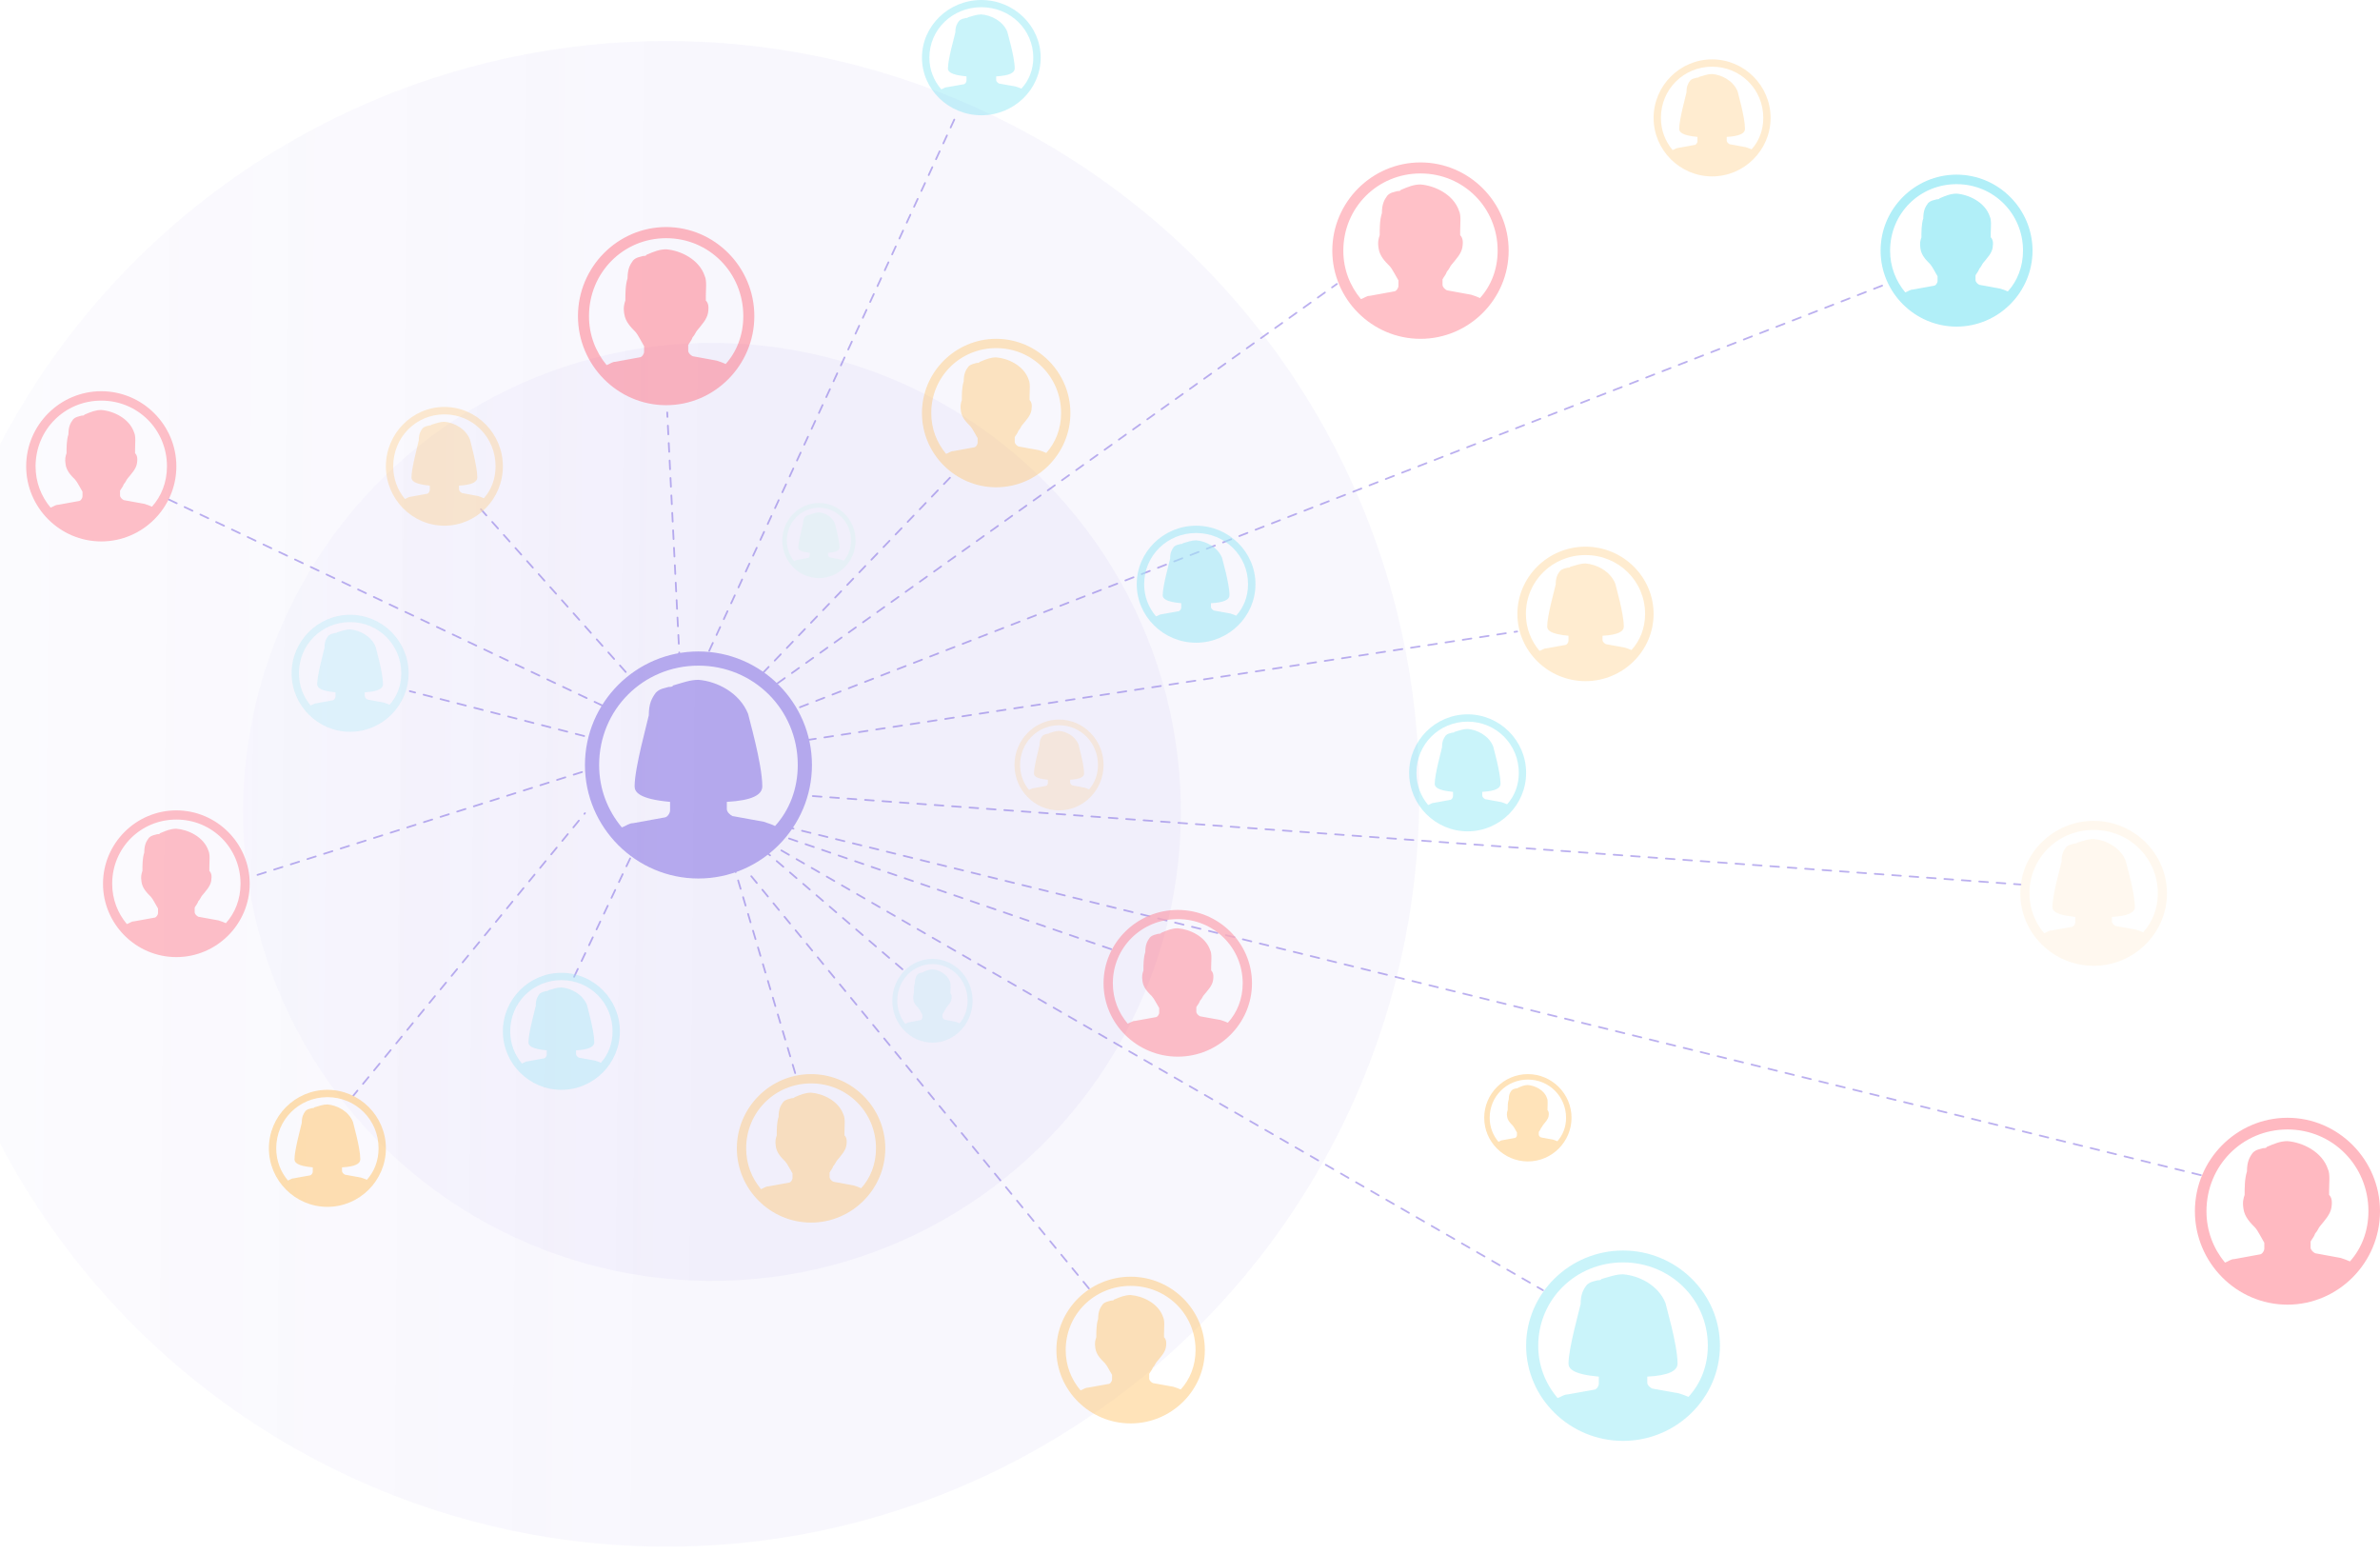 <svg width="1363" height="890" viewBox="0 0 1363 890" fill="none" xmlns="http://www.w3.org/2000/svg">
<circle r="431.012" transform="matrix(0.009 -1 -1 -0.009 381.772 454.53)" fill="url(#paint0_linear)" fill-opacity="0.05"/>
<circle r="268.518" transform="matrix(0.009 -1 -1 -0.009 407.751 464.886)" fill="url(#paint1_linear)" fill-opacity="0.05"/>
<g opacity="0.5">
<line x1="0.5" y1="-0.5" x2="838.368" y2="-0.5" transform="matrix(0.971 0.239 0.239 -0.971 449.234 472.674)" stroke="#7761DF" stroke-linecap="round" stroke-linejoin="round" stroke-dasharray="5 5"/>
<line x1="0.5" y1="-0.5" x2="504.132" y2="-0.5" transform="matrix(0.866 0.5 0.5 -0.866 447.316 486.24)" stroke="#7761DF" stroke-linecap="round" stroke-linejoin="round" stroke-dasharray="5 5"/>
<line x1="0.5" y1="-0.5" x2="704.212" y2="-0.5" transform="matrix(0.997 0.073 0.073 -0.997 455.051 454.53)" stroke="#7761DF" stroke-linecap="round" stroke-linejoin="round" stroke-dasharray="5 5"/>
<line x1="0.5" y1="-0.5" x2="159.889" y2="-0.5" transform="matrix(0.692 -0.722 -0.722 -0.692 436.047 385.466)" stroke="#7761DF" stroke-linecap="round" stroke-linejoin="round" stroke-dasharray="5 5"/>
<line x1="0.5" y1="-0.5" x2="393.921" y2="-0.5" transform="matrix(0.814 -0.581 -0.581 -0.814 444.676 391.045)" stroke="#7761DF" stroke-linecap="round" stroke-linejoin="round" stroke-dasharray="5 5"/>
<line x1="0.5" y1="-0.5" x2="667.839" y2="-0.5" transform="matrix(0.932 -0.363 -0.363 -0.932 457.453 404.659)" stroke="#7761DF" stroke-linecap="round" stroke-linejoin="round" stroke-dasharray="5 5"/>
<line x1="0.5" y1="-0.5" x2="412.042" y2="-0.5" transform="matrix(0.988 -0.151 -0.151 -0.988 461.68 423.306)" stroke="#7761DF" stroke-linecap="round" stroke-linejoin="round" stroke-dasharray="5 5"/>
<line x1="0.5" y1="-0.5" x2="143.06" y2="-0.5" transform="matrix(-0.05 -0.999 -0.999 0.05 388.762 379.098)" stroke="#7761DF" stroke-linecap="round" stroke-linejoin="round" stroke-dasharray="5 5"/>
<line x1="0.5" y1="-0.5" x2="336.956" y2="-0.5" transform="matrix(0.419 -0.908 -0.908 -0.419 405.484 372.896)" stroke="#7761DF" stroke-linecap="round" stroke-linejoin="round" stroke-dasharray="5 5"/>
<line x1="0.5" y1="-0.5" x2="125.254" y2="-0.5" transform="matrix(-0.665 -0.747 -0.747 0.665 358.32 385.466)" stroke="#7761DF" stroke-linecap="round" stroke-linejoin="round" stroke-dasharray="5 5"/>
<line x1="0.5" y1="-0.5" x2="275.951" y2="-0.5" transform="matrix(-0.903 -0.429 -0.429 0.903 345.258 404.659)" stroke="#7761DF" stroke-linecap="round" stroke-linejoin="round" stroke-dasharray="5 5"/>
<line x1="0.5" y1="-0.5" x2="200.169" y2="-0.5" transform="matrix(-0.953 0.302 0.302 0.953 333.926 442.368)" stroke="#7761DF" stroke-linecap="round" stroke-linejoin="round" stroke-dasharray="5 5"/>
<line x1="0.5" y1="-0.5" x2="103.657" y2="-0.5" transform="matrix(-0.968 -0.249 -0.249 0.968 334.906 422.031)" stroke="#7761DF" stroke-linecap="round" stroke-linejoin="round" stroke-dasharray="5 5"/>
<line x1="0.5" y1="-0.5" x2="131.665" y2="-0.5" transform="matrix(-0.284 -0.959 -0.959 0.284 455.051 615.025)" stroke="#7761DF" stroke-linecap="round" stroke-linejoin="round" stroke-dasharray="5 5"/>
<line x1="0.5" y1="-0.5" x2="102.873" y2="-0.5" transform="matrix(-0.758 -0.652 -0.652 0.758 516.875 555.668)" stroke="#7761DF" stroke-linecap="round" stroke-linejoin="round" stroke-dasharray="5 5"/>
<line x1="0.5" y1="-0.5" x2="310.303" y2="-0.5" transform="matrix(-0.634 -0.774 -0.774 0.634 623.559 738.471)" stroke="#7761DF" stroke-linecap="round" stroke-linejoin="round" stroke-dasharray="5 5"/>
<line x1="0.5" y1="-0.5" x2="80.565" y2="-0.5" transform="matrix(0.428 -0.904 -0.904 -0.428 328.121 559.517)" stroke="#7761DF" stroke-linecap="round" stroke-linejoin="round" stroke-dasharray="5 5"/>
<line x1="0.5" y1="-0.5" x2="211" y2="-0.5" transform="matrix(0.634 -0.773 -0.773 -0.634 200.844 628.388)" stroke="#7761DF" stroke-linecap="round" stroke-linejoin="round" stroke-dasharray="5 5"/>
<line x1="0.5" y1="-0.5" x2="199.713" y2="-0.5" transform="matrix(-0.946 -0.325 -0.325 0.946 636.652 544.098)" stroke="#7761DF" stroke-linecap="round" stroke-linejoin="round" stroke-dasharray="5 5"/>
<path opacity="0.8" d="M100.996 464C124.096 464 142.996 482.9 142.996 506C142.996 529.1 124.096 548 100.996 548C77.896 548 58.996 529.1 58.996 506C58.996 482.9 77.896 464 100.996 464ZM100.996 469.25C80.521 469.25 64.246 485.525 64.246 506C64.246 514.925 67.396 522.8 72.646 529.1C74.221 528.575 75.271 527.525 76.846 527.525L88.396 525.425C89.446 525.425 90.496 523.85 90.496 522.8V520.175C89.971 519.125 88.921 517.55 88.396 516.5C87.871 515.45 86.821 513.875 86.296 513.35C84.196 511.25 81.571 508.625 81.046 504.95C80.521 501.8 81.046 500.225 81.571 498.65C81.571 495.5 81.571 491.3 82.621 488.15C82.621 483.95 83.671 481.85 85.246 479.75C86.821 478.175 88.396 478.175 89.971 477.65C90.496 477.65 91.546 477.65 91.546 477.125C95.221 475.55 97.846 474.5 100.996 474.5C107.821 475.025 116.746 479.225 119.371 487.1C120.421 489.2 119.896 493.4 119.896 496.55V498.65C120.946 499.7 121.471 501.275 120.946 504.425C120.421 507.575 117.796 510.2 115.696 512.825C115.171 513.35 114.646 514.925 113.596 515.975C113.071 517.55 112.021 518.6 111.496 519.65V522.275C111.496 523.325 112.546 524.375 113.596 524.9L125.146 527C126.721 527.525 128.296 528.05 129.346 528.575C134.596 522.8 137.746 514.925 137.746 506C137.746 485.525 121.471 469.25 100.996 469.25Z" fill="#FF6376"/>
<path opacity="0.8" d="M464.496 615C487.871 615 506.996 634.125 506.996 657.5C506.996 680.875 487.871 700 464.496 700C441.121 700 421.996 680.875 421.996 657.5C421.996 634.125 441.121 615 464.496 615ZM464.496 620.312C443.777 620.312 427.309 636.781 427.309 657.5C427.309 666.531 430.496 674.5 435.809 680.875C437.402 680.344 438.465 679.281 440.059 679.281L451.746 677.156C452.809 677.156 453.871 675.562 453.871 674.5V671.844C453.34 670.781 452.277 669.187 451.746 668.125C451.215 667.062 450.152 665.469 449.621 664.937C447.496 662.812 444.84 660.156 444.309 656.438C443.777 653.25 444.309 651.656 444.84 650.062C444.84 646.875 444.84 642.625 445.902 639.438C445.902 635.188 446.965 633.062 448.559 630.937C450.152 629.344 451.746 629.344 453.34 628.812C453.871 628.812 454.934 628.812 454.934 628.281C458.652 626.687 461.309 625.625 464.496 625.625C471.402 626.156 480.434 630.406 483.09 638.375C484.152 640.5 483.621 644.75 483.621 647.938V650.062C484.684 651.125 485.215 652.719 484.684 655.906C484.152 659.094 481.496 661.75 479.371 664.406C478.84 664.938 478.309 666.531 477.246 667.594C476.715 669.187 475.652 670.25 475.121 671.313V673.969C475.121 675.031 476.184 676.094 477.246 676.625L488.934 678.75C490.527 679.281 492.121 679.812 493.184 680.344C498.496 674.5 501.684 666.531 501.684 657.5C501.684 636.781 485.215 620.312 464.496 620.312Z" fill="#FFC163"/>
<path opacity="0.8" d="M674.496 521C697.871 521 716.996 539.9 716.996 563C716.996 586.1 697.871 605 674.496 605C651.121 605 631.996 586.1 631.996 563C631.996 539.9 651.121 521 674.496 521ZM674.496 526.25C653.777 526.25 637.309 542.525 637.309 563C637.309 571.925 640.496 579.8 645.809 586.1C647.402 585.575 648.465 584.525 650.059 584.525L661.746 582.425C662.809 582.425 663.871 580.85 663.871 579.8V577.175C663.34 576.125 662.277 574.55 661.746 573.5C661.215 572.45 660.152 570.875 659.621 570.35C657.496 568.25 654.84 565.625 654.309 561.95C653.777 558.8 654.309 557.225 654.84 555.65C654.84 552.5 654.84 548.3 655.902 545.15C655.902 540.95 656.965 538.85 658.559 536.75C660.152 535.175 661.746 535.175 663.34 534.65C663.871 534.65 664.934 534.65 664.934 534.125C668.652 532.55 671.309 531.5 674.496 531.5C681.402 532.025 690.434 536.225 693.09 544.1C694.152 546.2 693.621 550.4 693.621 553.55V555.65C694.684 556.7 695.215 558.275 694.684 561.425C694.152 564.575 691.496 567.2 689.371 569.825C688.84 570.35 688.309 571.925 687.246 572.975C686.715 574.55 685.652 575.6 685.121 576.65V579.275C685.121 580.325 686.184 581.375 687.246 581.9L698.934 584C700.527 584.525 702.121 585.05 703.184 585.575C708.496 579.8 711.684 571.925 711.684 563C711.684 542.525 695.215 526.25 674.496 526.25Z" fill="#FF6376"/>
<path opacity="0.8" d="M570.496 194C593.871 194 612.996 213.125 612.996 236.5C612.996 259.875 593.871 279 570.496 279C547.121 279 527.996 259.875 527.996 236.5C527.996 213.125 547.121 194 570.496 194ZM570.496 199.312C549.777 199.312 533.309 215.781 533.309 236.5C533.309 245.531 536.496 253.5 541.809 259.875C543.402 259.344 544.465 258.281 546.059 258.281L557.746 256.156C558.809 256.156 559.871 254.562 559.871 253.5V250.844C559.34 249.781 558.277 248.187 557.746 247.125C557.215 246.062 556.152 244.469 555.621 243.937C553.496 241.812 550.84 239.156 550.309 235.438C549.777 232.25 550.309 230.656 550.84 229.062C550.84 225.875 550.84 221.625 551.902 218.438C551.902 214.188 552.965 212.062 554.559 209.937C556.152 208.344 557.746 208.344 559.34 207.812C559.871 207.812 560.934 207.812 560.934 207.281C564.652 205.687 567.309 204.625 570.496 204.625C577.402 205.156 586.434 209.406 589.09 217.375C590.152 219.5 589.621 223.75 589.621 226.938V229.062C590.684 230.125 591.215 231.719 590.684 234.906C590.152 238.094 587.496 240.75 585.371 243.406C584.84 243.938 584.309 245.531 583.246 246.594C582.715 248.187 581.652 249.25 581.121 250.313V252.969C581.121 254.031 582.184 255.094 583.246 255.625L594.934 257.75C596.527 258.281 598.121 258.812 599.184 259.344C604.496 253.5 607.684 245.531 607.684 236.5C607.684 215.781 591.215 199.312 570.496 199.312Z" fill="#FFC163"/>
<path opacity="0.8" d="M57.996 224C81.646 224 100.996 243.35 100.996 267C100.996 290.65 81.646 310 57.996 310C34.346 310 14.996 290.65 14.996 267C14.996 243.35 34.346 224 57.996 224ZM57.996 229.375C37.034 229.375 20.371 246.038 20.371 267C20.371 276.138 23.596 284.2 28.971 290.65C30.584 290.112 31.659 289.038 33.271 289.038L45.096 286.887C46.171 286.887 47.246 285.275 47.246 284.2V281.512C46.709 280.437 45.634 278.825 45.096 277.75C44.559 276.675 43.484 275.062 42.946 274.525C40.796 272.375 38.109 269.688 37.571 265.925C37.034 262.7 37.571 261.087 38.109 259.475C38.109 256.25 38.109 251.95 39.184 248.725C39.184 244.425 40.259 242.275 41.871 240.125C43.484 238.512 45.096 238.512 46.709 237.975C47.246 237.975 48.321 237.975 48.321 237.437C52.084 235.825 54.771 234.75 57.996 234.75C64.984 235.287 74.121 239.588 76.809 247.65C77.884 249.8 77.346 254.1 77.346 257.325V259.475C78.421 260.55 78.959 262.162 78.421 265.388C77.884 268.612 75.196 271.3 73.046 273.987C72.509 274.525 71.971 276.137 70.896 277.212C70.359 278.825 69.284 279.9 68.746 280.975V283.663C68.746 284.738 69.821 285.813 70.896 286.35L82.721 288.5C84.334 289.037 85.946 289.575 87.021 290.112C92.396 284.2 95.621 276.138 95.621 267C95.621 246.038 78.959 229.375 57.996 229.375Z" fill="#FF6376"/>
<path opacity="0.9" d="M381.496 130C409.271 130 431.996 152.95 431.996 181C431.996 209.05 409.271 232 381.496 232C353.721 232 330.996 209.05 330.996 181C330.996 152.95 353.721 130 381.496 130ZM381.496 136.375C356.877 136.375 337.309 156.138 337.309 181C337.309 191.838 341.096 201.4 347.409 209.05C349.302 208.412 350.565 207.138 352.459 207.138L366.346 204.588C367.609 204.588 368.871 202.675 368.871 201.4V198.213C368.24 196.938 366.977 195.025 366.346 193.75C365.715 192.475 364.452 190.562 363.821 189.925C361.296 187.375 358.14 184.188 357.509 179.725C356.877 175.9 357.509 173.987 358.14 172.075C358.14 168.25 358.14 163.15 359.402 159.325C359.402 154.225 360.665 151.675 362.559 149.125C364.452 147.212 366.346 147.212 368.24 146.575C368.871 146.575 370.134 146.575 370.134 145.938C374.552 144.025 377.709 142.75 381.496 142.75C389.702 143.387 400.434 148.488 403.59 158.05C404.852 160.6 404.221 165.7 404.221 169.525V172.075C405.484 173.35 406.115 175.263 405.484 179.088C404.852 182.913 401.696 186.1 399.171 189.288C398.54 189.925 397.909 191.837 396.646 193.112C396.015 195.025 394.752 196.3 394.121 197.575V200.763C394.121 202.038 395.384 203.313 396.646 203.95L410.534 206.5C412.427 207.137 414.321 207.775 415.584 208.412C421.896 201.4 425.684 191.838 425.684 181C425.684 156.138 406.115 136.375 381.496 136.375Z" fill="#FF6376"/>
<path opacity="0.6" d="M254.496 233C272.921 233 287.996 248.3 287.996 267C287.996 285.7 272.921 301 254.496 301C236.071 301 220.996 285.7 220.996 267C220.996 248.3 236.071 233 254.496 233ZM254.496 237.25C238.165 237.25 225.184 250.425 225.184 267C225.184 274.225 227.696 280.6 231.884 285.7C233.14 285.275 233.977 284.425 235.234 284.425L244.446 282.725C245.284 282.725 246.121 281.45 246.121 280.6V278.05C236.909 277.2 235.652 275.075 235.652 273.375C235.652 267.85 239.421 254.25 239.84 252.125C239.84 248.725 240.677 247.025 241.934 245.325C243.19 244.05 244.446 244.05 245.702 243.625C246.121 243.625 246.959 243.625 246.959 243.2C249.89 242.35 251.984 241.5 254.496 241.5C259.94 241.925 266.64 245.325 269.152 251.7C269.152 252.125 273.34 266.575 273.34 273.375C273.34 275.925 270.409 277.625 262.871 278.05V280.175C262.871 281.025 263.709 281.875 264.546 282.3L273.759 284C275.015 284.425 276.271 284.85 277.109 285.275C281.296 280.6 283.809 274.225 283.809 267C283.809 250.425 270.827 237.25 254.496 237.25Z" fill="#FFC163"/>
<path opacity="0.15" d="M468.996 288C480.546 288 489.996 297.675 489.996 309.5C489.996 321.325 480.546 331 468.996 331C457.446 331 447.996 321.325 447.996 309.5C447.996 297.675 457.446 288 468.996 288ZM468.996 290.688C458.759 290.688 450.621 299.019 450.621 309.5C450.621 314.069 452.196 318.1 454.821 321.325C455.609 321.056 456.134 320.519 456.921 320.519L462.696 319.444C463.221 319.444 463.746 318.637 463.746 318.1V316.488C457.971 315.95 457.184 314.606 457.184 313.531C457.184 310.038 459.546 301.438 459.809 300.094C459.809 297.944 460.334 296.869 461.121 295.794C461.909 294.988 462.696 294.988 463.484 294.719C463.746 294.719 464.271 294.719 464.271 294.45C466.109 293.913 467.421 293.375 468.996 293.375C472.409 293.644 476.609 295.794 478.184 299.825C478.184 300.094 480.809 309.231 480.809 313.531C480.809 315.144 478.971 316.219 474.246 316.488V317.831C474.246 318.369 474.771 318.906 475.296 319.175L481.071 320.25C481.859 320.519 482.646 320.788 483.171 321.056C485.796 318.1 487.371 314.069 487.371 309.5C487.371 299.019 479.234 290.688 468.996 290.688Z" fill="#63FFC0"/>
<path opacity="0.4" d="M606.496 412C620.521 412 631.996 423.7 631.996 438C631.996 452.3 620.521 464 606.496 464C592.471 464 580.996 452.3 580.996 438C580.996 423.7 592.471 412 606.496 412ZM606.496 415.25C594.065 415.25 584.184 425.325 584.184 438C584.184 443.525 586.096 448.4 589.284 452.3C590.24 451.975 590.877 451.325 591.834 451.325L598.846 450.025C599.484 450.025 600.121 449.05 600.121 448.4V446.45C593.109 445.8 592.152 444.175 592.152 442.875C592.152 438.65 595.021 428.25 595.34 426.625C595.34 424.025 595.977 422.725 596.934 421.425C597.89 420.45 598.846 420.45 599.802 420.125C600.121 420.125 600.759 420.125 600.759 419.8C602.99 419.15 604.584 418.5 606.496 418.5C610.64 418.825 615.74 421.425 617.652 426.3C617.652 426.625 620.84 437.675 620.84 442.875C620.84 444.825 618.609 446.125 612.871 446.45V448.075C612.871 448.725 613.509 449.375 614.146 449.7L621.159 451C622.115 451.325 623.071 451.65 623.709 451.975C626.896 448.4 628.809 443.525 628.809 438C628.809 425.325 618.927 415.25 606.496 415.25Z" fill="#FFC163"/>
<path opacity="0.4" d="M321.496 557C339.921 557 354.996 572.075 354.996 590.5C354.996 608.925 339.921 624 321.496 624C303.071 624 287.996 608.925 287.996 590.5C287.996 572.075 303.071 557 321.496 557ZM321.496 561.188C305.165 561.188 292.184 574.169 292.184 590.5C292.184 597.619 294.696 603.9 298.884 608.925C300.14 608.506 300.977 607.669 302.234 607.669L311.446 605.994C312.284 605.994 313.121 604.737 313.121 603.9V601.388C303.909 600.55 302.652 598.456 302.652 596.781C302.652 591.338 306.421 577.938 306.84 575.844C306.84 572.494 307.677 570.819 308.934 569.144C310.19 567.888 311.446 567.887 312.702 567.469C313.121 567.469 313.959 567.469 313.959 567.05C316.89 566.213 318.984 565.375 321.496 565.375C326.94 565.794 333.64 569.144 336.152 575.425C336.152 575.844 340.34 590.081 340.34 596.781C340.34 599.294 337.409 600.969 329.871 601.388V603.481C329.871 604.319 330.709 605.156 331.546 605.575L340.759 607.25C342.015 607.669 343.271 608.087 344.109 608.506C348.296 603.9 350.809 597.619 350.809 590.5C350.809 574.169 337.827 561.188 321.496 561.188Z" fill="#51DBEE"/>
<path d="M187.496 624C205.921 624 220.996 639.075 220.996 657.5C220.996 675.925 205.921 691 187.496 691C169.071 691 153.996 675.925 153.996 657.5C153.996 639.075 169.071 624 187.496 624ZM187.496 628.188C171.165 628.188 158.184 641.169 158.184 657.5C158.184 664.619 160.696 670.9 164.884 675.925C166.14 675.506 166.977 674.669 168.234 674.669L177.446 672.994C178.284 672.994 179.121 671.737 179.121 670.9V668.388C169.909 667.55 168.652 665.456 168.652 663.781C168.652 658.338 172.421 644.938 172.84 642.844C172.84 639.494 173.677 637.819 174.934 636.144C176.19 634.888 177.446 634.887 178.702 634.469C179.121 634.469 179.959 634.469 179.959 634.05C182.89 633.213 184.984 632.375 187.496 632.375C192.94 632.794 199.64 636.144 202.152 642.425C202.152 642.844 206.34 657.081 206.34 663.781C206.34 666.294 203.409 667.969 195.871 668.388V670.481C195.871 671.319 196.709 672.156 197.546 672.575L206.759 674.25C208.015 674.669 209.271 675.088 210.109 675.506C214.296 670.9 216.809 664.619 216.809 657.5C216.809 641.169 203.827 628.188 187.496 628.188Z" fill="#FFC163"/>
<path opacity="0.6" d="M684.996 301C703.696 301 718.996 316.075 718.996 334.5C718.996 352.925 703.696 368 684.996 368C666.296 368 650.996 352.925 650.996 334.5C650.996 316.075 666.296 301 684.996 301ZM684.996 305.188C668.421 305.188 655.246 318.169 655.246 334.5C655.246 341.619 657.796 347.9 662.046 352.925C663.321 352.506 664.171 351.669 665.446 351.669L674.796 349.994C675.646 349.994 676.496 348.737 676.496 347.9V345.388C667.146 344.55 665.871 342.456 665.871 340.781C665.871 335.338 669.696 321.938 670.121 319.844C670.121 316.494 670.971 314.819 672.246 313.144C673.521 311.888 674.796 311.887 676.071 311.469C676.496 311.469 677.346 311.469 677.346 311.05C680.321 310.213 682.446 309.375 684.996 309.375C690.521 309.794 697.321 313.144 699.871 319.425C699.871 319.844 704.121 334.081 704.121 340.781C704.121 343.294 701.146 344.969 693.496 345.388V347.481C693.496 348.319 694.346 349.156 695.196 349.575L704.546 351.25C705.821 351.669 707.096 352.088 707.946 352.506C712.196 347.9 714.746 341.619 714.746 334.5C714.746 318.169 701.571 305.188 684.996 305.188Z" fill="#51DBEE"/>
<path opacity="0.6" d="M840.496 409C858.921 409 873.996 424.075 873.996 442.5C873.996 460.925 858.921 476 840.496 476C822.071 476 806.996 460.925 806.996 442.5C806.996 424.075 822.071 409 840.496 409ZM840.496 413.188C824.165 413.188 811.184 426.169 811.184 442.5C811.184 449.619 813.696 455.9 817.884 460.925C819.14 460.506 819.977 459.669 821.234 459.669L830.446 457.994C831.284 457.994 832.121 456.737 832.121 455.9V453.388C822.909 452.55 821.652 450.456 821.652 448.781C821.652 443.338 825.421 429.938 825.84 427.844C825.84 424.494 826.677 422.819 827.934 421.144C829.19 419.888 830.446 419.887 831.702 419.469C832.121 419.469 832.959 419.469 832.959 419.05C835.89 418.213 837.984 417.375 840.496 417.375C845.94 417.794 852.64 421.144 855.152 427.425C855.152 427.844 859.34 442.081 859.34 448.781C859.34 451.294 856.409 452.969 848.871 453.388V455.481C848.871 456.319 849.709 457.156 850.546 457.575L859.759 459.25C861.015 459.669 862.271 460.087 863.109 460.506C867.296 455.9 869.809 449.619 869.809 442.5C869.809 426.169 856.827 413.188 840.496 413.188Z" fill="#51DBEE"/>
<path opacity="0.6" d="M907.996 313C929.446 313 946.996 330.325 946.996 351.5C946.996 372.675 929.446 390 907.996 390C886.546 390 868.996 372.675 868.996 351.5C868.996 330.325 886.546 313 907.996 313ZM907.996 317.812C888.984 317.812 873.871 332.731 873.871 351.5C873.871 359.681 876.796 366.9 881.671 372.675C883.134 372.194 884.109 371.231 885.571 371.231L896.296 369.306C897.271 369.306 898.246 367.862 898.246 366.9V364.013C887.521 363.05 886.059 360.644 886.059 358.719C886.059 352.462 890.446 337.062 890.934 334.656C890.934 330.806 891.909 328.881 893.371 326.956C894.834 325.513 896.296 325.512 897.759 325.031C898.246 325.031 899.221 325.031 899.221 324.55C902.634 323.588 905.071 322.625 907.996 322.625C914.334 323.106 922.134 326.956 925.059 334.175C925.059 334.656 929.934 351.019 929.934 358.719C929.934 361.606 926.521 363.531 917.746 364.013V366.419C917.746 367.381 918.721 368.344 919.696 368.825L930.421 370.75C931.884 371.231 933.346 371.712 934.321 372.194C939.196 366.9 942.121 359.681 942.121 351.5C942.121 332.731 927.009 317.812 907.996 317.812Z" fill="#FFC163"/>
<path opacity="0.6" d="M929.496 716C960.021 716 984.996 740.525 984.996 770.5C984.996 800.475 960.021 825 929.496 825C898.971 825 873.996 800.475 873.996 770.5C873.996 740.525 898.971 716 929.496 716ZM929.496 722.812C902.44 722.812 880.934 743.931 880.934 770.5C880.934 782.081 885.096 792.3 892.034 800.475C894.115 799.794 895.502 798.431 897.584 798.431L912.846 795.706C914.234 795.706 915.621 793.662 915.621 792.3V788.213C900.359 786.85 898.277 783.444 898.277 780.719C898.277 771.862 904.521 750.062 905.215 746.656C905.215 741.206 906.602 738.481 908.684 735.756C910.765 733.712 912.846 733.712 914.927 733.031C915.621 733.031 917.009 733.031 917.009 732.35C921.865 730.988 925.334 729.625 929.496 729.625C938.515 730.306 949.615 735.756 953.777 745.975C953.777 746.656 960.715 769.819 960.715 780.719C960.715 784.806 955.859 787.531 943.371 788.213V791.619C943.371 792.981 944.759 794.344 946.146 795.025L961.409 797.75C963.49 798.431 965.571 799.113 966.959 799.794C973.896 792.3 978.059 782.081 978.059 770.5C978.059 743.931 956.552 722.812 929.496 722.812Z" fill="#51DBEE"/>
<path opacity="0.2" d="M1199 470C1222.1 470 1241 488.675 1241 511.5C1241 534.325 1222.1 553 1199 553C1175.9 553 1157 534.325 1157 511.5C1157 488.675 1175.9 470 1199 470ZM1199 475.188C1178.52 475.188 1162.25 491.269 1162.25 511.5C1162.25 520.319 1165.4 528.1 1170.65 534.325C1172.22 533.806 1173.27 532.769 1174.85 532.769L1186.4 530.694C1187.45 530.694 1188.5 529.138 1188.5 528.1V524.988C1176.95 523.95 1175.37 521.356 1175.37 519.281C1175.37 512.537 1180.1 495.938 1180.62 493.344C1180.62 489.194 1181.67 487.119 1183.25 485.044C1184.82 483.488 1186.4 483.488 1187.97 482.969C1188.5 482.969 1189.55 482.969 1189.55 482.45C1193.22 481.413 1195.85 480.375 1199 480.375C1205.82 480.894 1214.22 485.044 1217.37 492.825C1217.37 493.344 1222.62 510.981 1222.62 519.281C1222.62 522.394 1218.95 524.469 1209.5 524.988V527.581C1209.5 528.619 1210.55 529.656 1211.6 530.175L1223.15 532.25C1224.72 532.769 1226.3 533.288 1227.35 533.806C1232.6 528.1 1235.75 520.319 1235.75 511.5C1235.75 491.269 1219.47 475.188 1199 475.188Z" fill="#FFC163"/>
<path opacity="0.6" d="M561.996 0C580.696 0 595.996 14.85 595.996 33C595.996 51.15 580.696 66 561.996 66C543.296 66 527.996 51.15 527.996 33C527.996 14.85 543.296 0 561.996 0ZM561.996 4.125C545.421 4.125 532.246 16.913 532.246 33C532.246 40.013 534.796 46.2 539.046 51.15C540.321 50.737 541.171 49.913 542.446 49.913L551.796 48.263C552.646 48.263 553.496 47.025 553.496 46.2V43.725C544.146 42.9 542.871 40.837 542.871 39.188C542.871 33.825 546.696 20.625 547.121 18.562C547.121 15.262 547.971 13.613 549.246 11.963C550.521 10.725 551.796 10.725 553.071 10.312C553.496 10.312 554.346 10.312 554.346 9.9C557.321 9.075 559.446 8.25 561.996 8.25C567.521 8.662 574.321 11.963 576.871 18.15C576.871 18.562 581.121 32.587 581.121 39.188C581.121 41.663 578.146 43.312 570.496 43.725V45.788C570.496 46.612 571.346 47.438 572.196 47.85L581.546 49.5C582.821 49.913 584.096 50.325 584.946 50.737C589.196 46.2 591.746 40.013 591.746 33C591.746 16.913 578.571 4.125 561.996 4.125Z" fill="#51DBEE"/>
<path opacity="0.6" d="M980.496 34C998.921 34 1014 49.075 1014 67.5C1014 85.925 998.921 101 980.496 101C962.071 101 946.996 85.925 946.996 67.5C946.996 49.075 962.071 34 980.496 34ZM980.496 38.188C964.165 38.188 951.184 51.169 951.184 67.5C951.184 74.619 953.696 80.9 957.884 85.925C959.14 85.506 959.977 84.669 961.234 84.669L970.446 82.994C971.284 82.994 972.121 81.737 972.121 80.9V78.388C962.909 77.55 961.652 75.456 961.652 73.781C961.652 68.338 965.421 54.938 965.84 52.844C965.84 49.494 966.677 47.819 967.934 46.144C969.19 44.888 970.446 44.888 971.702 44.469C972.121 44.469 972.959 44.469 972.959 44.05C975.89 43.212 977.984 42.375 980.496 42.375C985.94 42.794 992.64 46.144 995.152 52.425C995.152 52.844 999.34 67.081 999.34 73.781C999.34 76.294 996.409 77.969 988.871 78.388V80.481C988.871 81.319 989.709 82.156 990.546 82.575L999.759 84.25C1001.01 84.669 1002.27 85.088 1003.11 85.506C1007.3 80.9 1009.81 74.619 1009.81 67.5C1009.81 51.169 996.827 38.188 980.496 38.188Z" fill="#FFC163"/>
<path d="M399.996 373C435.746 373 464.996 402.25 464.996 438C464.996 473.75 435.746 503 399.996 503C364.246 503 334.996 473.75 334.996 438C334.996 402.25 364.246 373 399.996 373ZM399.996 381.125C368.309 381.125 343.121 406.312 343.121 438C343.121 451.812 347.996 464 356.121 473.75C358.559 472.938 360.184 471.313 362.621 471.313L380.496 468.062C382.121 468.062 383.746 465.625 383.746 464V459.125C365.871 457.5 363.434 453.438 363.434 450.188C363.434 439.625 370.746 413.625 371.559 409.562C371.559 403.062 373.184 399.813 375.621 396.563C378.059 394.125 380.496 394.125 382.934 393.312C383.746 393.312 385.371 393.313 385.371 392.5C391.059 390.875 395.121 389.25 399.996 389.25C410.559 390.062 423.559 396.563 428.434 408.75C428.434 409.563 436.559 437.188 436.559 450.188C436.559 455.062 430.871 458.312 416.246 459.125V463.188C416.246 464.813 417.871 466.438 419.496 467.25L437.371 470.5C439.809 471.313 442.246 472.125 443.871 472.938C451.996 464 456.871 451.812 456.871 438C456.871 406.312 431.684 381.125 399.996 381.125Z" fill="#7761DF"/>
<path opacity="0.3" d="M200.496 352C218.921 352 233.996 367.075 233.996 385.5C233.996 403.925 218.921 419 200.496 419C182.071 419 166.996 403.925 166.996 385.5C166.996 367.075 182.071 352 200.496 352ZM200.496 356.188C184.165 356.188 171.184 369.169 171.184 385.5C171.184 392.619 173.696 398.9 177.884 403.925C179.14 403.506 179.977 402.669 181.234 402.669L190.446 400.994C191.284 400.994 192.121 399.737 192.121 398.9V396.388C182.909 395.55 181.652 393.456 181.652 391.781C181.652 386.338 185.421 372.938 185.84 370.844C185.84 367.494 186.677 365.819 187.934 364.144C189.19 362.888 190.446 362.887 191.702 362.469C192.121 362.469 192.959 362.469 192.959 362.05C195.89 361.213 197.984 360.375 200.496 360.375C205.94 360.794 212.64 364.144 215.152 370.425C215.152 370.844 219.34 385.081 219.34 391.781C219.34 394.294 216.409 395.969 208.871 396.388V398.481C208.871 399.319 209.709 400.156 210.546 400.575L219.759 402.25C221.015 402.669 222.271 403.088 223.109 403.506C227.296 398.9 229.809 392.619 229.809 385.5C229.809 369.169 216.827 356.188 200.496 356.188Z" fill="#51DBEE"/>
<path opacity="0.2" d="M533.996 549C546.646 549 556.996 559.8 556.996 573C556.996 586.2 546.646 597 533.996 597C521.346 597 510.996 586.2 510.996 573C510.996 559.8 521.346 549 533.996 549ZM533.996 552C522.784 552 513.871 561.3 513.871 573C513.871 578.1 515.596 582.6 518.471 586.2C519.334 585.9 519.909 585.3 520.771 585.3L527.096 584.1C527.671 584.1 528.246 583.2 528.246 582.6V581.1C527.959 580.5 527.384 579.6 527.096 579C526.809 578.4 526.234 577.5 525.946 577.2C524.796 576 523.359 574.5 523.071 572.4C522.784 570.6 523.071 569.7 523.359 568.8C523.359 567 523.359 564.6 523.934 562.8C523.934 560.4 524.509 559.2 525.371 558C526.234 557.1 527.096 557.1 527.959 556.8C528.246 556.8 528.821 556.8 528.821 556.5C530.834 555.6 532.271 555 533.996 555C537.734 555.3 542.621 557.7 544.059 562.2C544.634 563.4 544.346 565.8 544.346 567.6V568.8C544.921 569.4 545.209 570.3 544.921 572.1C544.634 573.9 543.196 575.4 542.046 576.9C541.759 577.2 541.471 578.1 540.896 578.7C540.609 579.6 540.034 580.2 539.746 580.8V582.3C539.746 582.9 540.321 583.5 540.896 583.8L547.221 585C548.084 585.3 548.946 585.6 549.521 585.9C552.396 582.6 554.121 578.1 554.121 573C554.121 561.3 545.209 552 533.996 552Z" fill="#51DBEE"/>
<path opacity="0.8" d="M813.496 93C841.271 93 863.996 115.725 863.996 143.5C863.996 171.275 841.271 194 813.496 194C785.721 194 762.996 171.275 762.996 143.5C762.996 115.725 785.721 93 813.496 93ZM813.496 99.312C788.877 99.312 769.309 118.881 769.309 143.5C769.309 154.231 773.096 163.7 779.409 171.275C781.302 170.644 782.565 169.381 784.459 169.381L798.346 166.856C799.609 166.856 800.871 164.962 800.871 163.7V160.544C800.24 159.281 798.977 157.387 798.346 156.125C797.715 154.862 796.452 152.969 795.821 152.337C793.296 149.812 790.14 146.656 789.509 142.237C788.877 138.45 789.509 136.556 790.14 134.662C790.14 130.875 790.14 125.825 791.402 122.038C791.402 116.988 792.665 114.462 794.559 111.938C796.452 110.044 798.346 110.044 800.24 109.412C800.871 109.412 802.134 109.412 802.134 108.781C806.552 106.887 809.709 105.625 813.496 105.625C821.702 106.256 832.434 111.306 835.59 120.775C836.852 123.3 836.221 128.35 836.221 132.138V134.662C837.484 135.925 838.115 137.819 837.484 141.606C836.852 145.394 833.696 148.55 831.171 151.706C830.54 152.338 829.909 154.231 828.646 155.494C828.015 157.387 826.752 158.65 826.121 159.913V163.069C826.121 164.331 827.384 165.594 828.646 166.225L842.534 168.75C844.427 169.381 846.321 170.012 847.584 170.644C853.896 163.7 857.684 154.231 857.684 143.5C857.684 118.881 838.115 99.312 813.496 99.312Z" fill="#FF6376"/>
<path opacity="0.9" d="M874.996 615C888.746 615 899.996 626.25 899.996 640C899.996 653.75 888.746 665 874.996 665C861.246 665 849.996 653.75 849.996 640C849.996 626.25 861.246 615 874.996 615ZM874.996 618.125C862.809 618.125 853.121 627.812 853.121 640C853.121 645.312 854.996 650 858.121 653.75C859.059 653.438 859.684 652.812 860.621 652.812L867.496 651.562C868.121 651.562 868.746 650.625 868.746 650V648.437C868.434 647.812 867.809 646.875 867.496 646.25C867.184 645.625 866.559 644.687 866.246 644.375C864.996 643.125 863.434 641.562 863.121 639.375C862.809 637.5 863.121 636.562 863.434 635.625C863.434 633.75 863.434 631.25 864.059 629.375C864.059 626.875 864.684 625.625 865.621 624.375C866.559 623.437 867.496 623.437 868.434 623.125C868.746 623.125 869.371 623.125 869.371 622.812C871.559 621.875 873.121 621.25 874.996 621.25C879.059 621.562 884.371 624.062 885.934 628.75C886.559 630 886.246 632.5 886.246 634.375V635.625C886.871 636.25 887.184 637.188 886.871 639.062C886.559 640.938 884.996 642.5 883.746 644.062C883.434 644.375 883.121 645.312 882.496 645.937C882.184 646.875 881.559 647.5 881.246 648.125V649.688C881.246 650.312 881.871 650.938 882.496 651.25L889.371 652.5C890.309 652.812 891.246 653.125 891.871 653.438C894.996 650 896.871 645.312 896.871 640C896.871 627.812 887.184 618.125 874.996 618.125Z" fill="#FFC163"/>
<path opacity="0.9" d="M1310 640C1339.15 640 1363 664.075 1363 693.5C1363 722.925 1339.15 747 1310 747C1280.85 747 1257 722.925 1257 693.5C1257 664.075 1280.85 640 1310 640ZM1310 646.688C1284.16 646.688 1263.62 667.419 1263.62 693.5C1263.62 704.869 1267.6 714.9 1274.22 722.925C1276.21 722.256 1277.53 720.919 1279.52 720.919L1294.1 718.244C1295.42 718.244 1296.75 716.237 1296.75 714.9V711.556C1296.08 710.219 1294.76 708.212 1294.1 706.875C1293.43 705.537 1292.11 703.531 1291.45 702.862C1288.8 700.187 1285.48 696.844 1284.82 692.162C1284.16 688.15 1284.82 686.144 1285.48 684.138C1285.48 680.125 1285.48 674.775 1286.81 670.763C1286.81 665.413 1288.13 662.737 1290.12 660.062C1292.11 658.056 1294.1 658.056 1296.08 657.387C1296.75 657.387 1298.07 657.387 1298.07 656.719C1302.71 654.712 1306.02 653.375 1310 653.375C1318.61 654.044 1329.87 659.394 1333.18 669.425C1334.51 672.1 1333.85 677.45 1333.85 681.462V684.138C1335.17 685.475 1335.83 687.481 1335.17 691.494C1334.51 695.506 1331.2 698.85 1328.55 702.194C1327.88 702.862 1327.22 704.869 1325.9 706.206C1325.23 708.212 1323.91 709.55 1323.25 710.888V714.231C1323.25 715.569 1324.57 716.906 1325.9 717.575L1340.47 720.25C1342.46 720.919 1344.45 721.588 1345.77 722.256C1352.4 714.9 1356.37 704.869 1356.37 693.5C1356.37 667.419 1335.83 646.688 1310 646.688Z" fill="#FF6376"/>
<path opacity="0.9" d="M647.496 731C670.871 731 689.996 749.9 689.996 773C689.996 796.1 670.871 815 647.496 815C624.121 815 604.996 796.1 604.996 773C604.996 749.9 624.121 731 647.496 731ZM647.496 736.25C626.777 736.25 610.309 752.525 610.309 773C610.309 781.925 613.496 789.8 618.809 796.1C620.402 795.575 621.465 794.525 623.059 794.525L634.746 792.425C635.809 792.425 636.871 790.85 636.871 789.8V787.175C636.34 786.125 635.277 784.55 634.746 783.5C634.215 782.45 633.152 780.875 632.621 780.35C630.496 778.25 627.84 775.625 627.309 771.95C626.777 768.8 627.309 767.225 627.84 765.65C627.84 762.5 627.84 758.3 628.902 755.15C628.902 750.95 629.965 748.85 631.559 746.75C633.152 745.175 634.746 745.175 636.34 744.65C636.871 744.65 637.934 744.65 637.934 744.125C641.652 742.55 644.309 741.5 647.496 741.5C654.402 742.025 663.434 746.225 666.09 754.1C667.152 756.2 666.621 760.4 666.621 763.55V765.65C667.684 766.7 668.215 768.275 667.684 771.425C667.152 774.575 664.496 777.2 662.371 779.825C661.84 780.35 661.309 781.925 660.246 782.975C659.715 784.55 658.652 785.6 658.121 786.65V789.275C658.121 790.325 659.184 791.375 660.246 791.9L671.934 794C673.527 794.525 675.121 795.05 676.184 795.575C681.496 789.8 684.684 781.925 684.684 773C684.684 752.525 668.215 736.25 647.496 736.25Z" fill="#FFC163"/>
<path opacity="0.9" d="M1120.5 100C1144.42 100 1164 119.575 1164 143.5C1164 167.425 1144.42 187 1120.5 187C1096.57 187 1077 167.425 1077 143.5C1077 119.575 1096.57 100 1120.5 100ZM1120.5 105.438C1099.29 105.438 1082.43 122.294 1082.43 143.5C1082.43 152.744 1085.7 160.9 1091.13 167.425C1092.76 166.881 1093.85 165.794 1095.48 165.794L1107.45 163.619C1108.53 163.619 1109.62 161.987 1109.62 160.9V158.181C1109.08 157.094 1107.99 155.462 1107.45 154.375C1106.9 153.287 1105.81 151.656 1105.27 151.112C1103.1 148.938 1100.38 146.219 1099.83 142.413C1099.29 139.15 1099.83 137.519 1100.38 135.888C1100.38 132.625 1100.38 128.275 1101.46 125.013C1101.46 120.663 1102.55 118.487 1104.18 116.312C1105.81 114.681 1107.45 114.681 1109.08 114.137C1109.62 114.137 1110.71 114.137 1110.71 113.594C1114.51 111.962 1117.23 110.875 1120.5 110.875C1127.56 111.419 1136.81 115.769 1139.53 123.925C1140.61 126.1 1140.07 130.45 1140.07 133.713V135.888C1141.16 136.975 1141.7 138.606 1141.16 141.869C1140.61 145.131 1137.9 147.85 1135.72 150.569C1135.18 151.113 1134.63 152.744 1133.55 153.831C1133 155.462 1131.91 156.55 1131.37 157.638V160.356C1131.37 161.444 1132.46 162.531 1133.55 163.075L1145.51 165.25C1147.14 165.794 1148.77 166.338 1149.86 166.881C1155.3 160.9 1158.56 152.744 1158.56 143.5C1158.56 122.294 1141.7 105.438 1120.5 105.438Z" fill="#51DBEE"/>
</g>
<defs>
<linearGradient id="paint0_linear" x1="431.012" y1="0" x2="431.012" y2="862.024" gradientUnits="userSpaceOnUse">
<stop stop-color="#7761DF"/>
<stop offset="1" stop-color="#7761DF" stop-opacity="0"/>
</linearGradient>
<linearGradient id="paint1_linear" x1="268.518" y1="0" x2="268.518" y2="537.036" gradientUnits="userSpaceOnUse">
<stop stop-color="#7761DF"/>
<stop offset="1" stop-color="#7761DF" stop-opacity="0"/>
</linearGradient>
</defs>
</svg>
